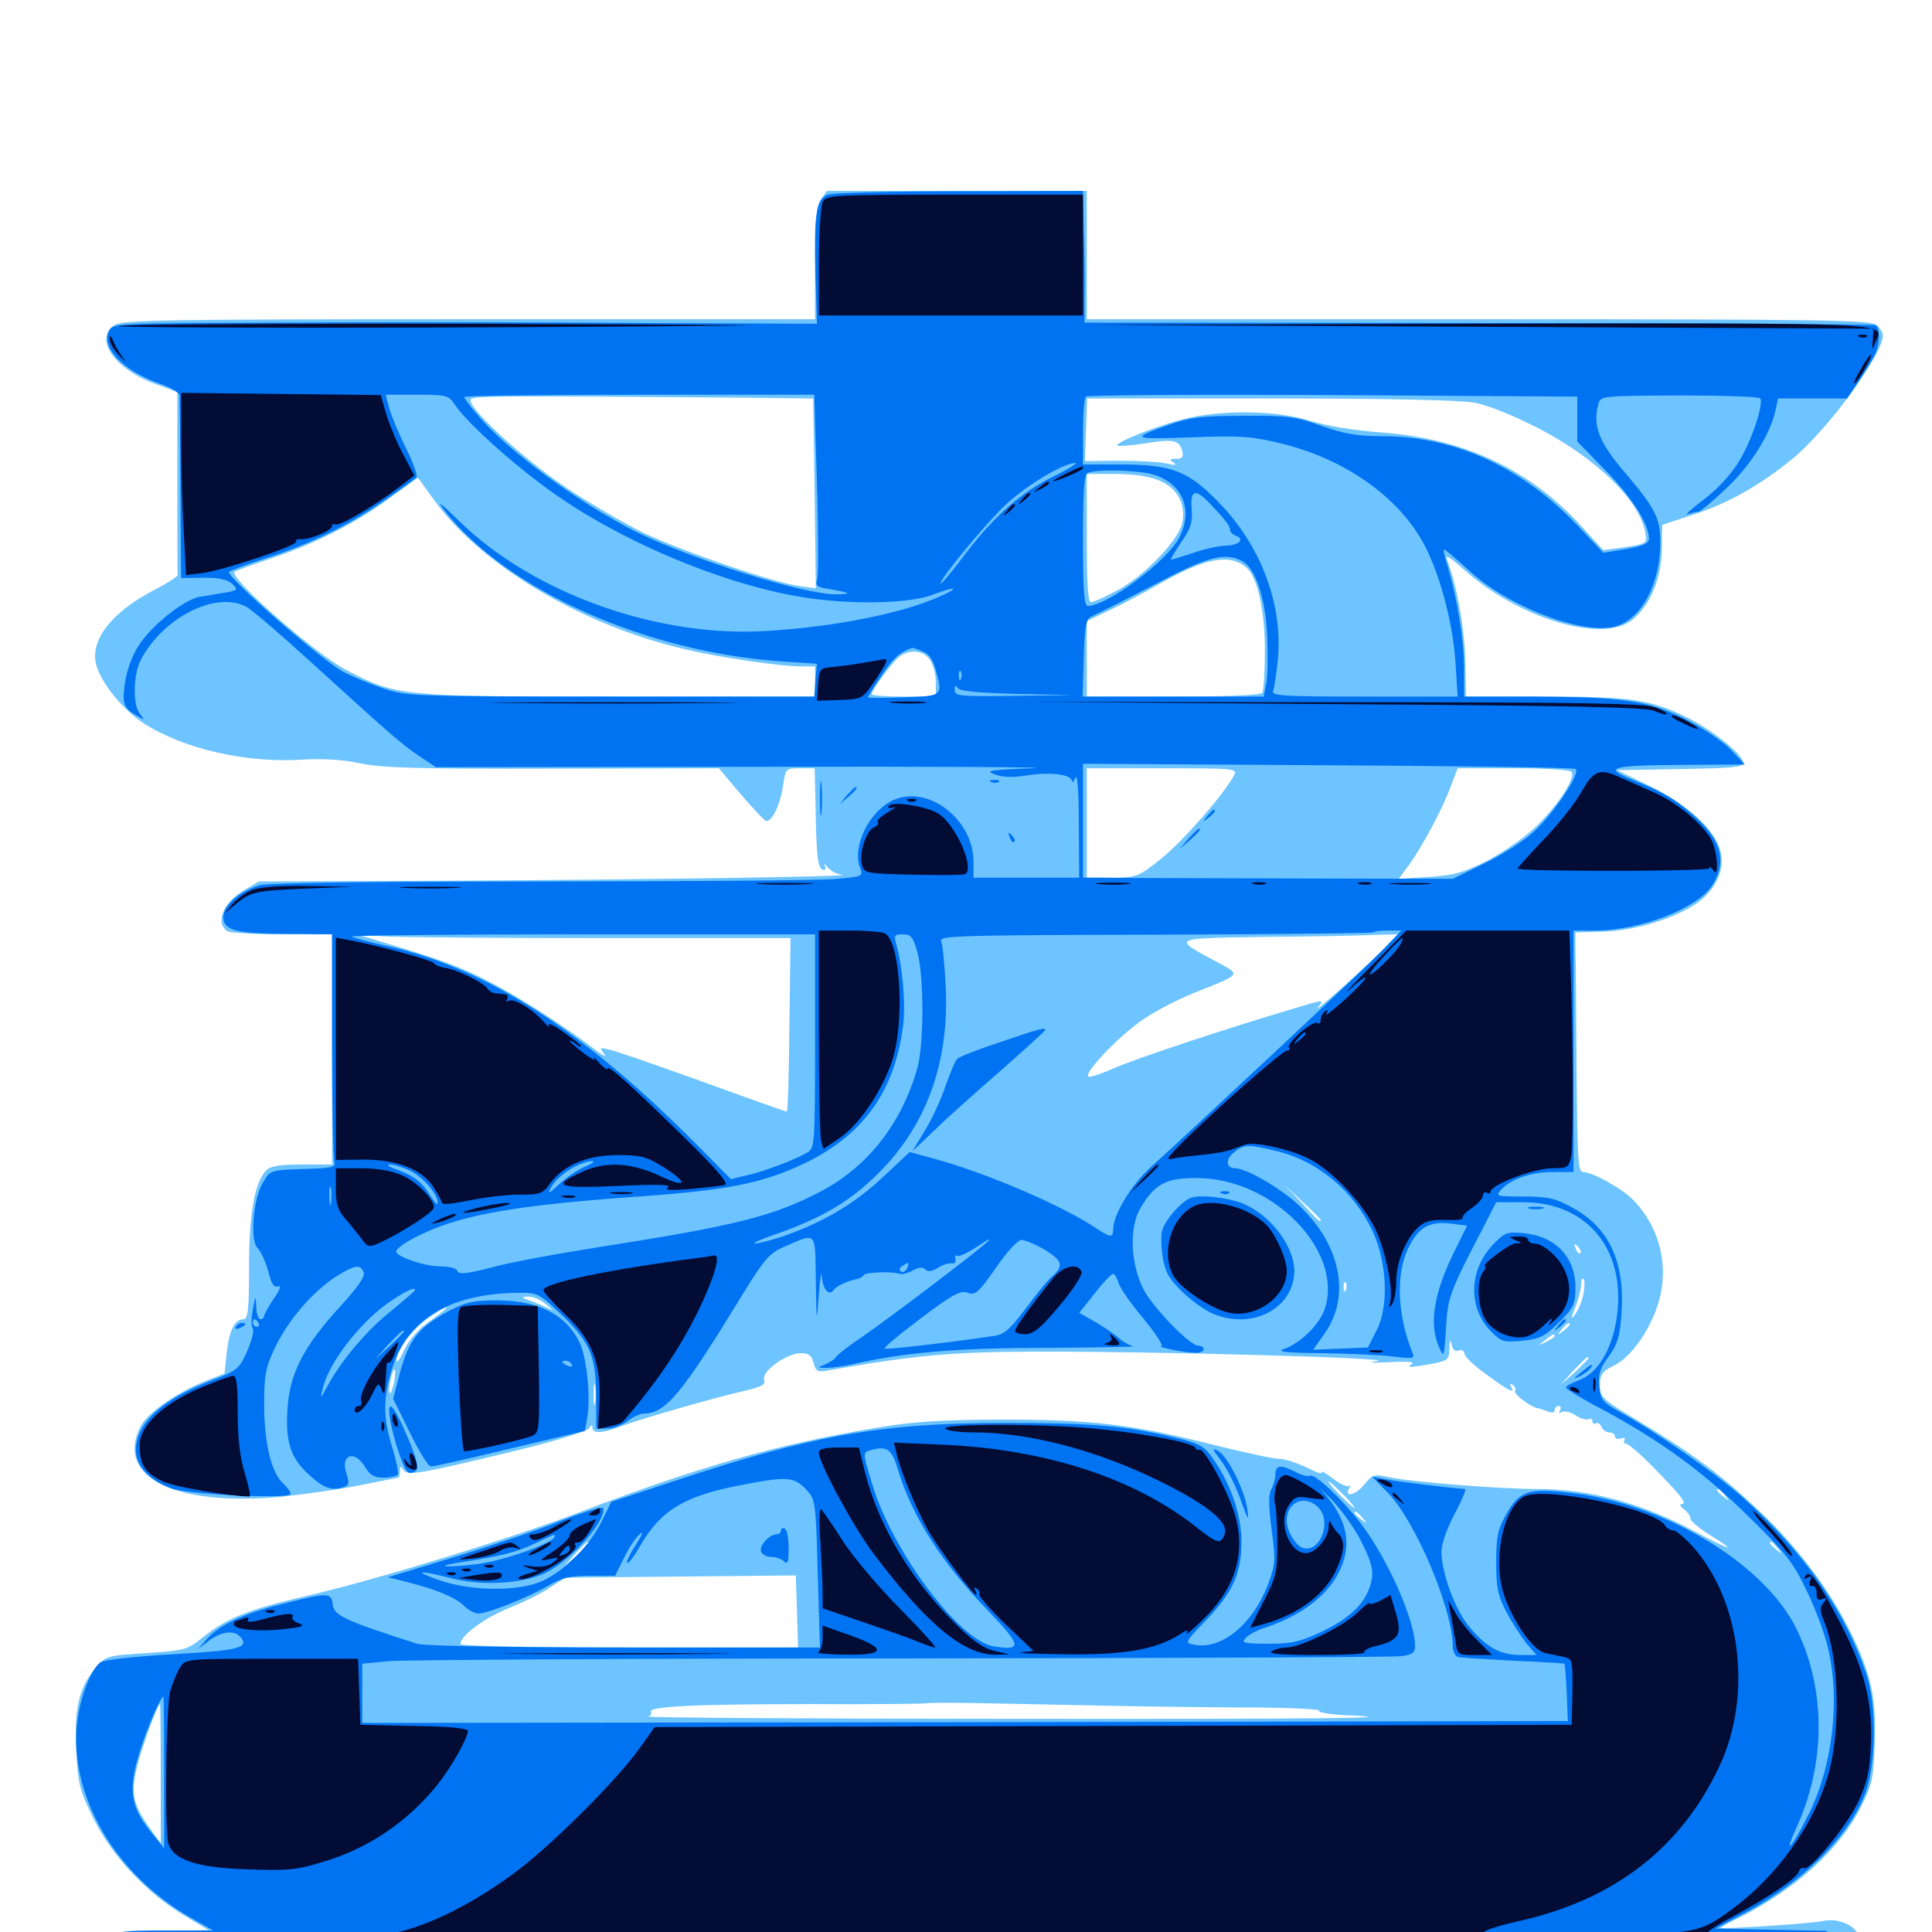 <svg xmlns="http://www.w3.org/2000/svg" viewBox="0 -1000 1000 1000">
	<path fill="#6dc4ff" d="M425 -896.875C422.461 -893.359 421.875 -886.523 421.875 -863.672V-834.766H242.578C83.594 -834.766 62.891 -834.375 58.984 -831.641C48.633 -824.414 59.375 -808.984 80.078 -801.367L91.797 -797.07V-750.586C91.797 -724.805 91.797 -703.32 91.992 -702.539C91.992 -701.562 86.719 -698.242 80.078 -694.727C58.984 -683.984 47.461 -669.922 49.414 -657.617C50.977 -648.242 62.891 -633.008 74.414 -625.586C95.312 -612.305 127.344 -604.883 156.836 -606.836C167.188 -607.422 177.539 -606.836 186.523 -604.883C197.461 -602.539 216.797 -601.953 286.133 -602.148L372.07 -602.344L383.594 -588.672C390.039 -581.25 395.898 -575 396.68 -575C399.805 -575 403.906 -583.789 405.273 -593.164C406.641 -602.344 406.641 -602.344 414.258 -602.344H421.68L422.266 -576.562C422.656 -556.836 423.438 -550.781 425.586 -550C427.344 -549.414 427.734 -550 426.953 -551.758C426.172 -553.32 426.758 -552.93 428.32 -551.172C429.883 -549.219 433.203 -547.461 435.742 -547.266C444.922 -546.289 334.961 -544.727 235.547 -544.141L133.984 -543.75L125.781 -538.867C115.234 -532.617 111.328 -522.07 117.773 -517.969C119.141 -517.188 131.836 -516.406 146.094 -516.406H171.875V-456.836V-397.266H156.445C145.117 -397.266 140.039 -396.484 137.891 -394.336C131.836 -388.086 128.906 -372.07 128.906 -344.141C128.906 -322.461 128.32 -317.188 126.172 -317.188C121.484 -317.188 118.75 -311.719 117.383 -300.195L116.211 -289.062L106.25 -285.156C91.211 -279.102 76.562 -268.75 72.852 -261.914C59.18 -235.352 90.625 -219.922 146.68 -225.391C158.789 -226.758 177.148 -229.297 187.305 -231.445C197.266 -233.398 205.859 -235.156 206.25 -235.156C206.641 -235.156 207.031 -236.719 207.031 -238.672C207.031 -241.406 207.422 -241.406 208.789 -239.258C210.938 -235.938 216.602 -236.914 268.164 -249.414C288.086 -254.297 303.906 -259.18 304.883 -260.742C306.055 -262.695 306.641 -262.695 306.641 -261.133C306.641 -257.812 311.719 -258.008 321.289 -261.719C331.641 -265.625 371.094 -276.953 385.352 -280.078C394.336 -282.227 396.289 -283.203 395.508 -285.938C394.141 -290.234 407.227 -299.609 414.648 -299.609C418.555 -299.609 420.117 -298.438 421.094 -294.531C422.266 -290.234 423.242 -289.648 428.516 -290.625C472.461 -298.438 493.164 -300.391 537.109 -300.391C598.633 -300.586 723.828 -297.07 712.891 -295.508C707.227 -294.727 709.375 -294.531 718.75 -294.922C729.102 -295.508 732.617 -295.117 730.469 -293.75C728.32 -292.383 729.297 -292.188 734.375 -292.969C750 -295.508 750 -295.508 750.195 -302.148C750.391 -306.445 750.781 -307.031 751.367 -304.102C751.953 -301.367 753.125 -300.195 755.078 -300.977C756.641 -301.562 757.812 -300.781 758.008 -299.414C758.008 -297.852 763.086 -292.969 769.531 -288.477C781.055 -279.883 784.57 -278.32 782.031 -282.422C781.25 -283.789 781.445 -283.984 783.008 -283.203C784.18 -282.422 784.766 -281.055 784.18 -280.078C783.203 -278.516 791.992 -271.875 795.898 -271.094C797.07 -270.898 799.414 -270.117 801.367 -269.336C803.32 -268.555 804.688 -268.75 804.688 -270.117C804.688 -271.289 805.664 -272.266 806.836 -272.266C807.812 -272.266 808.203 -271.289 807.422 -269.922C806.641 -268.555 806.836 -268.359 808.398 -269.141C809.57 -269.922 812.891 -269.141 815.625 -267.383C818.164 -265.625 821.289 -264.844 822.266 -265.43C823.438 -266.016 824.219 -265.625 824.219 -264.453C824.219 -263.281 825 -262.695 825.977 -263.281C826.953 -263.867 828.125 -263.086 828.906 -261.523C829.492 -259.961 831.25 -258.594 833.008 -258.594C834.57 -258.594 835.938 -257.617 835.938 -256.445C835.938 -255.273 837.305 -254.883 839.062 -255.469C840.625 -256.055 841.406 -255.859 840.82 -254.688C840.234 -253.516 840.625 -252.734 841.602 -252.734C842.773 -252.734 848.828 -247.656 854.883 -241.406C869.727 -226.367 873.633 -221.484 870.508 -221.484C869.141 -221.289 869.531 -220.312 871.68 -218.75C873.438 -217.383 875 -215.234 875 -213.867C875 -212.695 879.492 -208.984 884.766 -205.664C899.609 -196.484 896.484 -197.07 878.125 -206.836C849.805 -222.07 823.047 -229.297 795.117 -229.297C775.781 -229.297 730.078 -233.008 719.141 -235.352C711.133 -237.109 710.547 -236.914 705.859 -231.25C701.172 -225.781 695.508 -224.805 698.438 -229.883C699.219 -231.25 699.219 -231.641 698.242 -230.859C697.461 -230.078 693.555 -231.836 689.844 -234.766C685.938 -237.695 683.398 -239.062 684.18 -237.891C684.766 -236.719 681.25 -237.891 676.367 -240.43C671.289 -242.773 665.039 -244.922 662.109 -244.922C659.18 -244.922 644.727 -248.047 629.688 -251.758C585.742 -262.891 565.039 -265.234 518.555 -265.234C485.938 -265.039 472.266 -264.258 452.344 -260.742C402.148 -252.344 361.523 -240.82 299.805 -217.188C264.648 -203.711 194.336 -182.227 158.984 -174.023C127.93 -166.797 117.383 -162.5 104.492 -152.148C97.07 -146.094 95.508 -145.703 75.586 -144.336C54.688 -142.969 54.688 -142.969 49.023 -136.133C40.82 -126.172 38.281 -115.234 39.453 -93.359C40.43 -76.367 41.211 -73.242 48.633 -58.203C58.203 -39.062 76.367 -19.727 95.898 -8.203L108.008 -0.977L82.812 -0.391L57.617 0.195L57.031 5.273C56.641 8.789 57.617 10.938 59.961 11.719C61.914 12.5 261.133 13.086 502.93 13.086L942.383 12.891L945.898 8.594C948.828 4.492 949.219 4.492 948.047 8.008C946.875 11.133 947.266 11.523 949.219 9.57C950.977 8.008 952.93 7.812 955.078 8.984C957.617 10.352 959.18 9.961 960.938 8.008C966.797 0.977 955.078 -8.203 943.359 -5.664C937.305 -4.297 890.625 -1.367 890.625 -2.148C890.625 -2.539 895.312 -5.078 900.977 -7.812C929.492 -22.266 952.148 -42.969 962.891 -64.062C968.945 -75.977 969.727 -79.492 970.312 -96.484C971.289 -120.312 968.75 -133.008 958.203 -154.492C947.461 -176.562 930.664 -199.023 910.547 -217.969C891.211 -236.328 877.148 -246.875 849.414 -263.672C829.102 -275.781 828.125 -276.758 828.125 -283.008C828.125 -288.477 829.102 -290.039 835.352 -293.164C844.336 -297.461 854.492 -312.109 858.594 -326.367C863.867 -344.727 859.18 -364.258 845.898 -378.32C840.43 -384.375 824.414 -393.359 819.336 -393.359C816.797 -393.359 816.406 -400.195 816.016 -447.07C815.82 -476.562 815.625 -504.492 815.43 -508.984V-517.383L829.102 -517.773C844.531 -518.164 862.891 -523.242 875.781 -530.859C887.305 -537.695 893.359 -549.414 890.43 -559.766C887.5 -570.898 872.656 -584.18 853.516 -593.359L836.914 -601.367L869.727 -601.953C896.094 -602.344 902.344 -602.93 902.344 -605.078C902.344 -609.18 887.5 -621.289 874.609 -627.93C854.883 -637.891 844.922 -639.453 799.805 -639.453H758.789L758.398 -658.594C758.008 -675.391 753.906 -697.656 748.828 -710.742C747.852 -713.281 751.172 -711.133 757.617 -705.273C786.523 -679.492 830.078 -666.602 845.312 -679.492C854.297 -687.109 859.961 -700.781 860.156 -715.625L860.352 -728.32L877.539 -733.984C894.727 -739.648 911.133 -749.023 927.539 -762.305C945.898 -777.344 974.414 -816.211 974.609 -826.367C974.609 -827.539 973.242 -830.078 971.484 -831.641C968.75 -834.375 947.461 -834.766 765.43 -834.766H562.5V-867.969V-901.172H495.312H427.93ZM386.719 -794.141L420.898 -793.75L421.68 -744.531L422.266 -695.508L413.477 -696.68C399.805 -698.633 352.539 -714.844 332.617 -724.414C322.852 -729.297 305.273 -739.453 293.555 -747.266C269.336 -763.477 239.844 -791.016 243.945 -793.555C246.289 -795.117 266.406 -795.117 386.719 -794.141ZM762.891 -791.602C769.922 -790.43 782.812 -785.156 795.898 -778.516C826.953 -762.5 849.414 -740.234 851.758 -723.438C852.539 -718.945 851.758 -718.359 841.211 -716.797L829.883 -715.234L818.945 -727.148C791.992 -757.031 757.812 -773.047 714.844 -776.172C701.172 -777.148 686.914 -779.492 678.711 -782.031C661.133 -787.695 632.227 -788.086 612.305 -783.008C598.047 -779.297 576.953 -770.898 578.32 -769.336C578.906 -768.945 585.156 -769.336 592.578 -770.508C607.422 -772.852 610.352 -772.266 611.914 -766.602C612.695 -763.477 611.914 -762.5 608.789 -762.5C605.273 -762.5 605.078 -762.109 607.422 -760.547C609.375 -759.18 608.203 -758.984 603.516 -760.156C599.805 -760.938 588.867 -761.523 579.102 -761.523L561.523 -761.328L562.109 -777.539L562.695 -793.75H657.031C716.211 -793.75 755.469 -792.969 762.891 -791.602ZM599.805 -751.367C609.18 -747.656 614.062 -739.062 611.914 -729.297C610.156 -720.508 592.188 -701.758 578.516 -694.531C572.07 -691.016 565.82 -688.281 564.648 -688.281C563.086 -688.281 562.5 -698.438 562.5 -721.484V-754.688H577.148C586.133 -754.688 594.727 -753.516 599.805 -751.367ZM222.852 -743.75C246.875 -708.594 300 -676.562 354.883 -663.867C372.07 -659.766 404.297 -655.078 414.062 -655.078H421.875V-647.266V-639.453H320.312C206.836 -639.453 205.469 -639.648 179.688 -652.93C163.281 -661.328 117.383 -701.758 121.484 -704.102C122.852 -704.883 131.055 -707.812 139.648 -710.742C162.305 -718.164 184.57 -729.492 201.172 -741.797C209.18 -747.656 216.016 -752.539 216.211 -752.734C216.406 -752.734 219.336 -748.633 222.852 -743.75ZM645.117 -706.25C650.977 -701.172 654.883 -683.203 654.688 -662.5C654.688 -651.953 654.102 -642.578 653.32 -641.406C652.539 -640.234 635.938 -639.453 607.227 -639.453H562.5V-658.984V-678.516L574.805 -684.375C581.445 -687.5 593.164 -693.75 600.586 -698.047C623.633 -711.133 636.523 -713.672 645.117 -706.25ZM481.25 -658.594C483.008 -656.25 484.375 -650.977 484.375 -646.875V-639.453H467.773C458.594 -639.453 451.172 -640.039 451.172 -640.625C451.172 -642.969 463.086 -658.984 466.406 -660.742C471.875 -664.062 478.125 -663.086 481.25 -658.594ZM638.672 -598.633C633.594 -588.867 612.109 -564.453 601.172 -555.664C589.258 -546.094 588.477 -545.898 575.781 -545.703H562.5V-574.023V-602.344H601.562C639.648 -602.344 640.625 -602.148 638.672 -598.633ZM813.477 -600.391C815.625 -597.07 805.859 -582.422 794.531 -571.68C788.672 -566.211 777.344 -558.398 769.336 -554.297C757.227 -548.242 752.344 -546.875 739.453 -546.094L724.023 -545.117L728.906 -551.758C735.547 -560.742 746.875 -581.641 750.977 -593.164L754.492 -602.344H783.398C801.172 -602.344 812.695 -601.562 813.477 -600.391ZM309.375 -514.453H409.18L408.594 -469.531C408.398 -444.922 407.812 -424.609 407.227 -424.609C406.836 -424.609 387.305 -431.445 363.867 -440.039C340.43 -448.438 318.75 -456.055 315.625 -456.641C310.352 -458.008 310.156 -457.812 312.695 -454.492C314.258 -452.539 311.914 -453.711 307.617 -457.031C292.773 -468.359 269.336 -483.594 253.32 -491.797C239.062 -499.414 226.953 -503.711 194.336 -513.477L184.57 -516.406L197.07 -515.43C203.906 -514.844 254.492 -514.453 309.375 -514.453ZM716.602 -509.375C708.008 -500.195 677.539 -473.242 682.227 -478.711C685.742 -482.812 685.547 -482.812 669.531 -477.93C633.789 -467.383 586.328 -451.562 575.586 -446.68C569.531 -443.945 563.867 -442.188 563.281 -442.773C561.328 -444.727 576.562 -461.133 588.867 -470.312C595.117 -475.195 608.398 -482.227 618.164 -486.133C642.773 -495.898 642.383 -495.312 630.469 -501.758C606.445 -514.648 605.859 -514.258 652.539 -515.039C675.586 -515.234 700.977 -515.625 708.789 -516.016L723.438 -516.406ZM683.594 -368.555C683.594 -366.992 681.836 -368.555 673.828 -377.344L665.039 -386.523L674.414 -377.734C679.492 -373.047 683.594 -368.945 683.594 -368.555ZM817.969 -351.367C817.383 -350.781 816.211 -351.758 815.625 -353.711C814.453 -356.445 814.648 -356.641 816.602 -354.883C817.969 -353.516 818.555 -351.953 817.969 -351.367ZM819.531 -330.273C818.945 -326.758 816.992 -322.07 815.43 -319.922C812.891 -316.602 812.891 -317.188 815.43 -323.438C816.992 -327.539 818.359 -332.617 818.359 -334.961C818.359 -337.305 818.945 -338.867 819.531 -338.086C820.312 -337.5 820.312 -333.984 819.531 -330.273ZM696.68 -332.422C696.094 -330.859 695.508 -331.445 695.508 -333.594C695.312 -335.742 695.898 -336.914 696.484 -336.133C697.07 -335.547 697.266 -333.789 696.68 -332.422ZM825.586 -330.469C826.172 -331.836 825.977 -333.594 825.391 -334.18C824.805 -334.961 824.219 -333.789 824.414 -331.641C824.414 -329.492 825 -328.906 825.586 -330.469ZM283.203 -324.414C285.938 -322.07 287.109 -320.898 285.742 -321.875C284.375 -322.656 279.883 -324.609 275.977 -326.172C269.727 -328.32 269.336 -328.711 273.438 -328.906C276.172 -328.906 280.469 -326.953 283.203 -324.414ZM229.492 -321.484C228.32 -320.703 224.219 -317.383 220.117 -314.453C215.82 -311.328 210.938 -305.273 208.984 -300.781C207.031 -296.484 205.273 -294.141 205.273 -295.703C205.078 -300.781 212.5 -310.938 220.898 -317.188C228.32 -322.461 233.984 -325.391 229.492 -321.484ZM812.5 -314.453C812.5 -314.062 810.938 -312.5 809.18 -311.133C806.055 -308.594 805.859 -308.789 808.398 -311.914C810.938 -315.039 812.5 -316.016 812.5 -314.453ZM804.688 -308.398C804.688 -308.008 802.734 -306.641 800.391 -305.469C796.094 -303.32 796.094 -303.516 799.609 -306.25C803.711 -309.57 804.688 -309.961 804.688 -308.398ZM822.266 -297.07C822.266 -296.68 818.945 -293.359 815.039 -289.648L807.617 -283.008L814.258 -290.43C820.703 -297.07 822.266 -298.633 822.266 -297.07ZM203.906 -284.18C203.125 -280.859 202.148 -278.32 201.758 -278.906C201.172 -279.297 201.367 -282.617 202.148 -285.938C203.906 -293.945 205.469 -292.383 203.906 -284.18ZM308.008 -273.828C307.617 -271.289 307.227 -273.242 307.227 -278.125C307.227 -283.008 307.617 -284.961 308.008 -282.617C308.398 -280.078 308.398 -276.172 308.008 -273.828ZM841.797 -261.328C841.797 -261.914 840.039 -263.281 837.891 -264.453C835.742 -265.625 833.984 -266.016 833.984 -265.625C833.984 -265.039 835.742 -263.672 837.891 -262.5C840.039 -261.328 841.797 -260.938 841.797 -261.328ZM695.312 -226.367C699.023 -222.656 701.562 -219.531 700.977 -219.531C700.391 -219.531 697.07 -222.656 693.359 -226.367C689.648 -230.078 687.109 -233.203 687.695 -233.203C688.281 -233.203 691.602 -230.078 695.312 -226.367ZM892.773 -225.977C895.312 -222.852 895.117 -222.656 892.188 -225.195C888.867 -227.734 887.891 -229.297 889.453 -229.297C889.844 -229.297 891.406 -227.734 892.773 -225.977ZM705.273 -214.258C707.812 -211.133 707.617 -210.938 704.688 -213.477C702.734 -214.844 701.172 -216.406 701.172 -216.797C701.172 -218.359 702.734 -217.383 705.273 -214.258ZM304.688 -201.367C304.688 -200.977 301.758 -198.242 298.438 -194.922L291.992 -189.258L297.656 -195.703C303.125 -201.562 304.688 -202.93 304.688 -201.367ZM920.117 -198.633C922.656 -195.508 922.461 -195.312 919.531 -197.852C916.211 -200.391 915.234 -201.953 916.797 -201.953C917.188 -201.953 918.75 -200.391 920.117 -198.633ZM412.5 -166.016L413.086 -147.266H325.781C273.633 -147.266 238.281 -148.047 238.281 -149.023C238.281 -153.32 250.586 -162.5 263.281 -167.578C270.898 -170.703 280.664 -175.391 284.766 -178.32L292.578 -183.398L352.148 -183.984L411.914 -184.57ZM580.078 -116.992C600 -116.602 631.445 -116.211 650 -116.211C668.555 -116.016 683.398 -115.43 682.812 -114.453C682.422 -113.672 687.891 -112.695 694.922 -112.305C733.398 -110.742 691.406 -110.156 521.289 -110.352C417.773 -110.352 334.18 -110.938 335.547 -111.523C336.719 -111.914 337.5 -113.086 336.914 -113.867C335.156 -116.797 360.156 -117.969 419.727 -117.969C452.344 -117.773 479.297 -118.164 479.492 -118.359C479.883 -118.75 494.531 -118.75 512.109 -118.359C529.688 -117.969 560.156 -117.383 580.078 -116.992ZM83.203 -82.031V-45.898L76.758 -54.883C68.555 -66.602 67.578 -72.266 71.289 -86.914C74.023 -97.266 81.641 -117.969 82.812 -117.969C83.008 -117.969 83.203 -101.758 83.203 -82.031ZM303.32 -110.742C305.664 -111.133 303.32 -111.523 297.852 -111.523C292.578 -111.523 290.43 -111.133 293.555 -110.742C296.484 -110.352 300.781 -110.352 303.32 -110.742Z"/>
	<path fill="#0073f3" d="M428.32 -899.219C422.461 -896.875 421.289 -889.062 422.07 -858.008L422.852 -832.422L331.055 -832.812C280.469 -833.203 198.633 -833.203 149.023 -833.008C61.914 -832.812 58.594 -832.617 56.641 -829.102C51.953 -820.312 63.281 -808.398 82.227 -801.562C88.086 -799.609 92.773 -796.875 92.969 -795.312C92.969 -793.945 93.359 -772.07 93.359 -746.875L93.75 -700.781L105.469 -700.977C113.672 -700.977 117.969 -700 120.312 -697.656C123.438 -694.727 123.047 -694.336 116.016 -693.164C111.914 -692.578 106.055 -691.406 102.93 -691.016C95.117 -689.453 78.32 -676.172 71.875 -666.016C68.359 -660.547 65.625 -653.125 64.648 -646.484C63.086 -635.156 63.867 -633.398 72.266 -628.711C74.805 -627.148 74.805 -627.344 72.461 -630.469C68.555 -635.156 68.945 -650.781 72.852 -658.398C84.375 -680.469 111.914 -694.336 127.539 -685.938C129.883 -684.766 144.531 -672.266 159.961 -658.203C203.516 -618.555 207.422 -615.234 216.797 -608.789L225.586 -602.93L392.578 -603.125C484.375 -603.32 548.242 -602.93 534.18 -602.344C512.305 -601.562 509.57 -600.977 514.844 -599.219C518.75 -597.656 524.219 -597.461 531.445 -598.633C543.164 -600.586 554.688 -599.219 554.883 -595.703C554.883 -594.531 555.664 -595.312 556.641 -597.461C557.617 -599.805 558.398 -590.82 558.398 -573.633L558.594 -545.703H531.25H503.906V-554.102C503.711 -576.172 480.078 -594.141 462.109 -585.742C449.805 -579.883 441.016 -561.914 445.117 -550.977C446.875 -546.289 446.875 -546.289 431.055 -544.922C422.266 -544.336 353.516 -543.75 278.32 -543.75C190.43 -543.75 139.062 -542.969 134.375 -541.797C123.633 -538.672 114.844 -530.664 115.625 -524.414C116.406 -518.164 123.047 -516.602 151.953 -516.602L171.875 -516.406V-458.984C171.875 -427.344 172.461 -400.195 173.047 -398.438C174.023 -395.898 171.484 -395.312 157.031 -394.922C139.844 -394.336 139.844 -394.336 136.133 -387.891C130.859 -379.102 129.297 -358.008 133.398 -353.906C135.156 -352.148 137.5 -346.875 138.867 -341.992C140.43 -335.547 141.797 -333.398 143.945 -334.18C145.703 -334.766 144.922 -332.422 141.797 -327.93C139.062 -323.828 136.719 -319.727 136.719 -318.945C136.719 -317.969 135.938 -317.188 134.766 -317.188C133.789 -317.188 132.617 -320.117 132.617 -323.633C132.422 -329.688 132.227 -329.688 130.859 -322.07C130.078 -317.773 129.883 -313.477 130.859 -312.305C131.641 -311.328 130.273 -306.055 127.93 -300.586C123.633 -291.211 122.852 -290.625 109.18 -285.352C83.789 -275.586 70.312 -263.281 70.312 -249.414C70.312 -241.211 77.734 -233.398 89.062 -229.492C98.438 -226.367 150.391 -224.023 150.391 -226.758C150.391 -227.93 148.633 -230.273 146.484 -232.227C140.43 -237.695 136.719 -253.32 136.719 -273.047C136.719 -288.477 137.5 -292.383 142.383 -302.539C149.023 -316.602 161.914 -331.445 173.633 -339.062C183.594 -345.312 186.523 -345.898 188.281 -341.406C189.062 -339.258 184.961 -333.398 175.781 -323.438C157.031 -302.93 150 -289.062 148.828 -271.094C147.656 -253.516 150.391 -245.117 160.352 -236.328C167.773 -229.492 172.266 -228.125 178.32 -230.469C180.664 -231.25 180.859 -232.617 179.297 -237.305C175.977 -247.07 183.594 -249.805 188.867 -240.82C191.406 -236.523 193.75 -235.156 198.633 -235.156C201.953 -235.156 205.273 -235.938 205.859 -236.719C206.445 -237.695 205.078 -243.945 203.125 -250.586C198.047 -266.406 198.242 -276.953 203.32 -292.773C211.719 -317.969 233.984 -330.859 269.922 -330.859C278.32 -330.859 279.688 -330.078 291.406 -318.75C305.859 -304.492 308.594 -297.852 308.594 -275.391V-260.547H314.258C317.188 -260.547 322.07 -262.305 324.805 -264.453C327.539 -266.602 331.25 -268.359 333.398 -268.359C344.727 -268.555 352.93 -278.516 384.766 -330.664C395.312 -347.852 398.438 -351.367 405.078 -354.297C423.047 -362.109 421.875 -363.477 422.266 -337.305C422.656 -314.453 422.656 -314.453 423.828 -329.883C424.414 -338.477 425.195 -342.773 425.391 -339.258C425.781 -332.812 429.102 -328.906 431.445 -332.227C432.617 -334.18 438.477 -336.914 443.164 -337.891C444.727 -338.086 446.484 -339.062 447.07 -340.039C448.242 -341.602 462.109 -341.992 465.82 -340.625C466.992 -340.234 469.922 -341.016 472.461 -342.383C475.586 -344.141 477.539 -344.336 478.906 -342.969C480.273 -341.602 482.422 -341.797 485.352 -343.75C487.891 -345.312 491.016 -346.289 492.383 -346.094C493.945 -345.703 494.922 -346.68 494.531 -348.438C494.141 -350 494.531 -350.781 495.117 -350C495.898 -349.219 500.586 -351.367 505.664 -354.688C510.547 -358.008 513.281 -359.375 511.719 -357.812C506.836 -352.93 458.594 -316.406 445.898 -307.812C439.258 -303.32 433.203 -298.633 432.617 -297.461C431.836 -296.289 429.297 -294.727 426.953 -293.75C423.047 -292.188 423.047 -291.992 427.734 -291.992C430.469 -291.992 436.328 -292.773 440.82 -293.75C467.773 -300 494.922 -302.344 541.797 -302.344C568.555 -302.539 588.867 -302.93 586.719 -303.125C584.766 -303.516 581.25 -305.469 579.102 -307.422C576.953 -309.375 571.484 -313.086 566.797 -315.82L558.594 -320.508L566.602 -330.469C570.898 -336.133 575.195 -340.625 576.172 -340.625C576.953 -340.625 578.125 -338.672 578.906 -336.133C579.492 -333.594 585.352 -325.195 591.797 -317.578C598.242 -309.766 602.344 -303.32 601.172 -303.32C597.852 -302.93 613.086 -299.805 618.75 -299.805C621.094 -299.609 623.047 -300.586 623.047 -301.562C623.047 -302.734 621.68 -303.516 620.117 -303.516C615.82 -303.516 596.68 -323.242 591.797 -332.812C585.156 -345.898 584.375 -364.648 590.234 -374.609C597.656 -387.305 603.711 -390.43 619.922 -390.234C658.984 -390.039 695.508 -352.344 685.742 -322.656C683.203 -314.648 673.242 -304.883 665.039 -301.953C660.352 -300.391 664.258 -299.805 684.57 -299.609C698.633 -299.414 715.039 -298.633 721.289 -297.852C731.055 -296.68 732.422 -296.875 731.25 -299.414C723.242 -318.75 722.266 -341.016 729.102 -354.297C734.18 -364.844 740.234 -368.164 751.367 -366.602L759.375 -365.625L752.93 -352.539C742.188 -330.859 739.453 -314.844 744.922 -302.539C747.266 -297.07 747.461 -297.461 748.438 -312.5C749.414 -328.906 750 -330.664 769.141 -367.383L774.414 -377.734H788.281C822.461 -377.734 842.578 -351.953 836.523 -316.016C833.789 -300.391 826.562 -289.062 817.188 -285.547C813.477 -284.18 810.547 -282.617 810.547 -281.836C810.547 -281.055 819.141 -275.781 829.688 -270.312C860.156 -253.906 882.227 -237.695 905.469 -214.648C924.414 -196.094 928.32 -191.016 935.156 -176.562C939.648 -167.383 944.531 -154.297 946.094 -147.266C952.734 -119.727 948.438 -84.961 935.742 -60.156C927.344 -43.359 922.852 -38.672 929.688 -53.711C945.312 -87.5 945.117 -126.367 929.492 -157.617C912.5 -191.211 861.133 -221.875 812.695 -227.344C790.82 -229.883 786.328 -228.32 779.297 -215.625C775.195 -208.203 774.414 -204.297 774.414 -191.211C774.414 -178.125 775.391 -174.023 779.688 -165.625C782.617 -160.156 787.305 -152.93 790.039 -149.414L795.312 -143.359H787.109C776.758 -143.359 769.727 -147.07 760.938 -157.422C753.32 -166.211 746.094 -185.742 746.094 -197.07C746.094 -200.781 749.023 -209.18 752.93 -216.406C756.641 -223.438 759.18 -229.297 758.203 -229.297C753.32 -229.492 722.461 -233.203 716.992 -234.375L710.156 -235.742L718.555 -227.148C732.812 -212.305 751.953 -166.992 751.953 -147.852C751.953 -145.312 753.125 -142.969 754.492 -142.383C755.664 -141.992 768.555 -141.211 783.008 -140.43C797.461 -139.844 809.57 -139.062 809.766 -138.867C809.961 -138.672 810.547 -131.836 810.938 -123.828L811.523 -109.18L499.609 -108.594L187.5 -108.203V-123.633V-138.867L201.758 -140.234C209.375 -140.82 328.711 -141.602 466.797 -141.602C604.883 -141.797 721.094 -142.188 725.195 -142.773C731.055 -143.555 732.422 -144.531 732.422 -148.047C732.422 -161.328 718.164 -193.359 704.297 -211.523C694.141 -224.609 680.273 -237.695 677.93 -236.133C676.953 -235.547 673.633 -236.523 670.703 -238.086C663.086 -241.992 660.156 -241.797 660.156 -236.914C660.156 -234.766 659.18 -231.25 658.008 -229.102C656.445 -226.172 656.641 -220.312 658.203 -208.203C660.352 -192.383 660.156 -190.43 656.445 -180.273C648.633 -159.375 632.422 -146.094 618.359 -148.633C613.086 -149.609 613.086 -149.805 624.023 -161.133C638.086 -175.781 642.578 -185.547 642.578 -201.953C642.578 -215.82 637.109 -231.641 627.93 -244.922C623.633 -251.172 620.898 -252.734 610.742 -255.273C583.789 -261.914 566.992 -263.477 520.508 -263.477C456.445 -263.477 420.898 -257.227 350.195 -233.789L316.406 -222.656L311.523 -212.695C305.469 -200.391 293.359 -187.891 281.445 -182.031C269.531 -176.172 244.727 -176.172 227.539 -182.031C213.477 -186.914 216.406 -187.5 233.203 -183.203C249.219 -178.906 271.484 -180.273 282.812 -186.133C296.289 -192.969 314.258 -213.477 312.109 -219.531C311.719 -220.312 301.953 -217.383 290.039 -212.695C278.32 -208.008 253.32 -199.609 234.766 -193.945L200.781 -183.594L210.352 -181.25C226.367 -177.148 235.938 -173.047 240.039 -168.945C242.383 -166.602 245.703 -164.844 247.656 -164.844C252.539 -164.844 274.023 -173.438 284.18 -179.492C291.016 -183.398 295.312 -184.375 305.469 -184.375H318.359L323.047 -193.75C325.586 -199.023 329.297 -204.492 331.25 -206.055C333.203 -207.617 332.227 -205.273 329.102 -200.391C326.172 -195.898 324.023 -191.602 324.609 -191.016C325.195 -190.43 328.516 -194.727 331.641 -200.391C342.188 -218.359 354.492 -225.781 383.203 -231.25C407.227 -235.938 410.938 -235.742 417.188 -229.102C422.07 -224.023 422.266 -223.242 423.242 -185.547L424.414 -147.266H323.047C263.086 -147.266 219.336 -148.047 215.82 -149.219C178.516 -161.133 172.852 -163.867 172.266 -169.336C171.484 -175.781 170.312 -175.977 145.898 -169.727C125.977 -164.844 113.086 -158.789 106.445 -150.977L102.539 -146.484L108.203 -150.781C114.453 -155.664 121.484 -156.445 124.609 -152.539C129.102 -147.07 123.438 -145.703 89.258 -143.75C69.336 -142.578 53.32 -140.82 51.758 -139.453C46.289 -134.961 40.625 -118.945 39.648 -105.469C36.914 -68.945 60.156 -29.883 97.656 -8.008L110.352 -0.781H85.547C63.672 -0.781 60.547 -0.391 58.789 2.734C53.711 12.5 32.031 11.914 447.656 11.914C660.742 11.914 859.57 11.523 889.648 10.938L944.336 9.961L944.922 4.688L945.508 -0.586L916.797 -1.172L887.891 -1.758L904.102 -10.352C933.594 -26.367 956.25 -48.828 965.234 -71.094C971.094 -85.547 971.484 -117.578 966.016 -133.594C954.688 -166.602 933.594 -196.875 901.758 -225.195C887.695 -237.695 856.055 -259.57 838.086 -269.336C829.492 -274.219 828.516 -275.391 827.734 -282.422C827.148 -288.672 828.125 -291.797 832.617 -297.852C837.109 -304.102 838.477 -308.008 839.258 -319.922C841.211 -346.484 833.008 -364.453 814.062 -374.805C805.273 -379.688 801.562 -380.664 788.672 -380.664C774.805 -380.664 774.023 -380.859 776.758 -383.984C781.836 -389.648 792.188 -393.359 803.516 -393.359H814.453V-455.859V-518.359H825.781C848.828 -518.359 878.32 -529.688 886.133 -541.602C893.75 -553.125 891.406 -564.258 878.516 -576.172C868.555 -585.352 861.328 -589.844 846.68 -595.703C828.906 -602.734 832.422 -603.906 872.07 -604.102L903.125 -604.297L895.508 -612.305C891.211 -616.602 880.664 -623.633 872.07 -627.93C852.734 -637.5 839.648 -639.258 792.578 -639.453H757.812V-653.906C757.812 -668.75 754.297 -690.039 749.414 -706.445C747.852 -711.523 746.875 -715.625 747.461 -715.625C748.047 -715.625 753.711 -710.742 760.156 -704.883C779.688 -686.719 816.602 -672.07 834.57 -675.391C848.828 -678.125 859.375 -696.875 859.375 -719.531C859.375 -731.641 856.836 -736.914 840.82 -755.664C827.539 -771.289 824.219 -779.688 827.344 -791.016C828.516 -795.117 829.297 -795.117 869.336 -795.312C891.797 -795.312 910.547 -794.727 911.133 -793.75C912.891 -790.82 906.836 -772.266 900.195 -761.328C895.898 -754.297 889.258 -747.07 881.836 -741.406C875.391 -736.523 871.68 -733.203 873.633 -733.789C875.586 -734.57 878.125 -735.156 879.102 -735.156C880.078 -735.156 886.328 -740.43 893.164 -746.875C905.859 -758.594 916.406 -775.391 918.945 -787.5L920.312 -793.75H938.086H956.055L962.305 -803.125C965.625 -808.203 969.336 -814.258 970.508 -816.602C973.047 -821.68 973.242 -830.273 970.898 -831.641C969.922 -832.227 877.344 -832.812 765.234 -832.812L561.328 -833.008V-846.094C561.523 -853.32 561.328 -868.555 560.938 -880.273L560.547 -901.172L496.68 -900.977C461.328 -900.977 430.664 -900.195 428.32 -899.219ZM234.961 -791.211C241.016 -781.836 263.477 -761.523 283.789 -746.68C319.531 -720.703 371.68 -698.438 413.477 -691.211C438.281 -686.914 470.117 -687.305 482.812 -692.188C495.703 -697.07 497.266 -695.898 484.961 -690.625C465.43 -682.227 431.836 -675.586 397.266 -673.438C340.82 -669.727 276.172 -692.773 237.891 -730.078C227.734 -740.039 225.586 -741.602 230.078 -735.742C262.305 -694.531 334.57 -662.305 405.273 -657.617L422.852 -656.445L422.07 -648.047L421.484 -639.453H316.211C214.844 -639.453 210.352 -639.648 198.828 -643.555C192.188 -645.703 182.812 -649.609 177.93 -652.148C167.188 -657.617 116.406 -701.953 118.555 -704.102C119.531 -704.688 127.539 -707.812 136.719 -710.742C160.938 -718.555 179.688 -727.734 197.852 -740.234C206.641 -746.289 214.648 -751.953 215.43 -752.734C216.406 -753.516 214.062 -760.156 210.352 -767.578C206.641 -775 202.734 -784.375 201.562 -788.477L199.609 -795.703H215.82C230.469 -795.703 232.227 -795.312 234.961 -791.211ZM422.852 -750C423.633 -725 423.633 -702.539 423.047 -700.391C421.875 -696.875 422.656 -696.094 429.102 -695.117C440.234 -693.164 441.211 -692.578 433.203 -692.383C416.797 -691.992 358.398 -710.352 329.102 -724.805C299.609 -739.648 262.305 -766.992 247.266 -785.156C243.359 -789.648 240.234 -793.945 240.234 -794.531C240.234 -795.117 281.055 -795.703 330.859 -795.703H421.484ZM816.406 -783.203V-771.484L831.055 -756.445C844.727 -742.578 853.32 -728.906 853.516 -721.289C853.516 -718.75 850.586 -717.383 841.602 -715.82L829.883 -713.867L816.797 -727.734C788.086 -758.008 753.125 -774.219 715.43 -774.219C702.93 -774.219 695.898 -775.391 684.18 -779.492C670.508 -784.375 666.406 -784.961 643.555 -784.766C622.461 -784.766 616.016 -783.984 605.469 -780.273C584.766 -773.047 585.547 -772.461 616.211 -773.633C641.797 -774.609 647.656 -774.219 662.891 -770.508C694.336 -762.891 721.094 -744.922 735.156 -721.68C744.141 -706.836 751.758 -679.883 753.32 -657.617L754.492 -639.453H706.055C663.867 -639.453 658.008 -639.844 658.984 -642.383C659.57 -643.945 660.547 -650.977 661.328 -657.617C664.258 -685.742 653.516 -715.625 632.617 -738.086C615.82 -755.859 607.617 -759.375 581.641 -759.57H560.547V-776.367C560.547 -785.547 561.133 -793.75 562.109 -794.727C562.891 -795.508 620.312 -795.898 689.844 -795.508L816.406 -794.727ZM714.844 -762.5C714.844 -763.672 713.477 -764.453 711.914 -764.453C710.352 -764.453 708.984 -764.062 708.984 -763.672C708.984 -763.281 710.352 -762.5 711.914 -761.719C713.477 -761.133 714.844 -761.523 714.844 -762.5ZM545.898 -753.711C528.711 -745.312 514.844 -733.203 499.805 -713.477C493.359 -704.883 487.695 -698.047 487.109 -698.047C484.57 -698.047 510.938 -730.078 521.289 -739.453C532.617 -749.609 550.586 -760.352 556.641 -760.352C558.203 -760.547 553.516 -757.422 545.898 -753.711ZM596.484 -754.492C611.914 -750.195 617.969 -736.133 610.352 -721.68C604.102 -709.57 573.242 -686.523 563.086 -686.328C561.133 -686.328 560.547 -694.336 560.547 -720.312C560.547 -745.703 561.133 -754.688 563.086 -755.273C567.578 -757.227 588.867 -756.641 596.484 -754.492ZM626.367 -739.258C634.18 -731.055 636.719 -727.734 636.719 -725.586C636.719 -724.609 638.086 -723.242 639.844 -722.656C644.531 -720.898 641.016 -717.578 634.18 -717.578C630.664 -717.383 623.047 -715.82 617.188 -713.672C611.328 -711.719 606.25 -710.156 606.055 -710.352C605.859 -710.742 608.398 -714.844 611.523 -719.531C616.406 -726.562 617.383 -729.883 616.797 -736.719C616.016 -746.68 618.75 -747.266 626.367 -739.258ZM642.969 -709.57C649.805 -705.859 654.883 -691.016 655.859 -671.484C656.25 -661.523 656.25 -650.391 655.469 -646.484L654.102 -639.453H607.227H560.352L560.938 -659.18C561.328 -674.414 562.109 -679.492 564.453 -680.664C566.016 -681.445 570.898 -683.789 575.195 -685.938C579.492 -688.086 592.383 -694.727 604.102 -700.781C625.586 -711.914 634.57 -714.062 642.969 -709.57ZM477.344 -662.891C480.664 -661.719 482.812 -658.789 484.18 -653.711C488.086 -639.648 488.281 -639.844 467.773 -639.062C457.617 -638.672 449.219 -638.672 449.219 -639.062C449.219 -639.453 452.344 -644.531 456.445 -650.586C462.305 -659.375 465.82 -662.5 472.07 -664.648C472.266 -664.844 474.609 -664.062 477.344 -662.891ZM497.461 -648.828C496.875 -647.266 496.289 -647.852 496.289 -650C496.094 -652.148 496.68 -653.32 497.266 -652.539C497.852 -651.953 498.047 -650.195 497.461 -648.828ZM526.367 -640.82L555.664 -640.234L525 -639.844C496.68 -639.453 494.141 -639.648 494.141 -642.969C494.141 -645.312 494.727 -645.508 495.703 -643.945C496.68 -642.188 506.055 -641.406 526.367 -640.82ZM815.625 -601.953C817.969 -599.414 804.102 -578.906 793.945 -569.531C788.672 -564.648 776.953 -557.227 767.969 -552.93L751.953 -545.117L664.453 -545.312C616.406 -545.508 573.438 -545.508 568.945 -545.703H560.547V-575.195V-604.688L687.305 -603.906C757.031 -603.516 814.844 -602.734 815.625 -601.953ZM715.82 -508.398C706.836 -499.219 620.898 -418.75 596.094 -396.289C585.742 -387.109 576.172 -371.289 576.172 -363.672C576.172 -359.18 574.609 -359.375 567.383 -364.258C550.195 -375.781 511.133 -392.773 483.008 -400.391L470.898 -403.711L456.445 -390.234C441.797 -376.562 425.781 -367.188 404.883 -359.961C398.828 -358.008 392.578 -356.25 390.82 -356.445C389.062 -356.445 393.945 -358.594 401.367 -361.133C425.391 -369.531 439.648 -377.93 454.297 -392.383C479.688 -417.383 491.602 -450.586 489.453 -490.234C488.867 -501.172 487.891 -511.328 487.109 -513.086C486.133 -515.625 498.438 -516.016 597.852 -516.211C659.375 -516.406 710.156 -516.992 710.742 -517.383C711.133 -517.969 714.648 -518.359 718.555 -518.359H725.391ZM421.875 -461.133C421.875 -407.812 421.68 -405.859 417.969 -403.516C412.109 -400 395.508 -393.555 386.328 -391.602L378.32 -389.648L359.961 -408.203C300.781 -467.578 251.172 -499.219 199.609 -510.547C190.625 -512.5 182.812 -514.648 182.031 -515.234C181.445 -515.82 235.156 -516.406 301.367 -516.406H421.875ZM474.805 -507.227C478.32 -494.922 478.32 -459.766 474.805 -447.07C466.602 -418.359 449.219 -396.094 424.609 -383.203C400 -370.312 380.078 -365.43 308.789 -354.297C287.891 -350.977 263.281 -346.484 254.297 -343.945C241.602 -340.625 237.5 -340.234 236.719 -342.188C236.328 -343.555 232.617 -344.531 227.539 -344.531C219.727 -344.531 205.078 -349.609 205.078 -352.148C205.078 -355.078 219.922 -362.891 233.008 -366.992C252.539 -373.242 280.078 -377.148 330.273 -380.664C376.953 -383.984 394.727 -387.5 416.797 -398.047C447.461 -412.891 463.672 -436.133 467.578 -470.508C468.75 -481.445 466.992 -501.172 463.672 -512.109C462.695 -515.82 463.086 -516.406 467.383 -516.406C471.484 -516.406 472.656 -515.039 474.805 -507.227ZM660.352 -404.297C682.031 -399.219 700.781 -383.594 710.547 -362.5C717.969 -346.484 718.945 -323.633 712.5 -311.328L708.008 -302.539L693.75 -301.953L679.688 -301.367L685.742 -309.961C699.219 -329.102 693.945 -355.664 672.656 -375.781C663.281 -384.766 645.117 -395.312 639.258 -395.312C634.57 -395.312 634.18 -400 638.672 -403.516C643.75 -407.617 645.898 -407.812 660.352 -404.297ZM342.773 -395.312C337.695 -398.438 331.836 -399.805 322.656 -400.391L309.57 -400.977L321.484 -399.414C328.125 -398.633 336.914 -395.898 340.82 -393.555C350.391 -388.086 351.953 -389.648 342.773 -395.312ZM193.945 -397.852C196.289 -398.242 194.336 -398.633 189.453 -398.633C184.57 -398.633 182.617 -398.242 185.156 -397.852C187.5 -397.461 191.406 -397.461 193.945 -397.852ZM302.734 -396.094C299.023 -394.531 292.969 -390.43 289.258 -386.914C284.375 -382.227 283.203 -381.641 284.961 -384.961C288.281 -391.406 299.609 -398.828 306.641 -399.023C308.203 -399.023 306.445 -397.656 302.734 -396.094ZM212.109 -394.141C218.945 -390.82 226.562 -382.031 226.562 -377.344C226.562 -375.977 225 -377.539 223.047 -380.664C218.359 -388.281 214.453 -391.211 205.664 -394.531C201.562 -395.898 199.805 -397.07 201.758 -397.266C203.906 -397.266 208.398 -395.898 212.109 -394.141ZM171.289 -377.344C170.898 -374.805 170.508 -376.367 170.508 -380.664C170.312 -384.961 170.703 -386.914 171.289 -385.156C171.68 -383.203 171.68 -379.688 171.289 -377.344ZM540.43 -353.32C549.805 -347.656 550.781 -344.922 544.727 -339.453C542.383 -337.5 536.133 -329.883 530.859 -322.656C523.047 -312.305 519.727 -309.18 514.844 -308.594C490.234 -304.883 458.594 -301.367 457.812 -301.953C457.422 -302.539 465.82 -309.57 476.758 -317.773C493.359 -330.273 497.266 -332.227 500.781 -330.859C504.883 -329.492 506.445 -330.859 515.43 -343.75C520.898 -351.758 526.758 -358.203 528.711 -358.203C530.469 -358.203 535.742 -356.055 540.43 -353.32ZM386.133 -355.078C386.914 -355.664 385.742 -356.25 383.594 -356.055C381.445 -356.055 380.859 -355.469 382.422 -354.883C383.789 -354.297 385.547 -354.492 386.133 -355.078ZM469.531 -343.555C468.75 -341.992 467.383 -341.211 466.406 -341.797C465.234 -342.578 465.43 -343.75 466.992 -344.727C470.703 -347.07 470.703 -346.875 469.531 -343.555ZM214.844 -332.227C214.844 -331.836 209.375 -327.148 202.734 -321.68C190.039 -311.719 176.562 -295.703 169.531 -282.617C165.82 -275.781 165.625 -275.586 166.992 -281.055C169.922 -294.531 186.914 -316.406 202.539 -326.758C210.742 -332.227 214.844 -333.984 214.844 -332.227ZM133.789 -315.234C134.375 -314.258 133.984 -313.281 133.008 -313.281C131.836 -313.281 130.859 -314.258 130.859 -315.234C130.859 -316.406 131.25 -317.188 131.641 -317.188C132.227 -317.188 133.203 -316.406 133.789 -315.234ZM208.984 -310.742C208.984 -310.352 205.664 -307.031 201.758 -303.32L194.336 -296.68L200.977 -304.102C207.422 -310.742 208.984 -312.305 208.984 -310.742ZM464.844 -239.062C472.07 -215.234 487.305 -191.211 511.328 -166.406C528.906 -148.047 529.297 -145.508 514.258 -147.852C496.484 -150.781 461.914 -196.875 451.367 -232.031C446.484 -248.242 446.484 -248.242 450.781 -249.414C459.18 -251.758 461.719 -250 464.844 -239.062ZM705.078 -201.172C709.961 -191.211 710.938 -187.305 709.961 -182.031C707.617 -171.094 699.805 -163.086 684.961 -155.859C673.047 -150.195 668.945 -149.219 656.641 -149.219C644.141 -149.219 642.383 -149.609 644.531 -151.953C645.703 -153.516 650 -155.859 653.906 -157.227C674.023 -163.672 688.477 -175 694.141 -188.672C699.805 -201.758 696.68 -214.453 684.961 -227.539C681.445 -231.25 683.203 -229.688 688.867 -224.219C694.336 -218.555 701.758 -208.203 705.078 -201.172ZM682.031 -220.117C689.648 -213.086 683.594 -195.898 674.219 -198.828C670.508 -200.195 666.016 -207.617 666.016 -212.891C666.016 -222.461 675 -226.562 682.031 -220.117ZM287.109 -204.688C287.109 -201.562 260.938 -192.188 247.07 -190.43C231.25 -188.477 224.023 -189.062 237.5 -191.211C259.18 -194.531 266.992 -196.484 276.172 -200.781C288.086 -206.445 287.109 -206.055 287.109 -204.688ZM84.961 -82.617V-43.359L79.688 -49.805C67.383 -64.453 66.016 -73.047 72.461 -93.75C75.977 -105.273 83.203 -121.875 84.57 -121.875C84.766 -121.875 84.961 -104.297 84.961 -82.617ZM624.805 -577.539C622.266 -574.414 622.461 -574.219 625.586 -576.758C628.711 -579.297 629.688 -580.859 628.125 -580.859C627.734 -580.859 626.172 -579.297 624.805 -577.539ZM615.039 -565.82L610.352 -560.352L615.82 -565.039C620.703 -569.531 622.07 -571.094 620.508 -571.094C620.117 -571.094 617.773 -568.75 615.039 -565.82ZM517.578 -460.547C506.25 -456.836 496.289 -452.93 495.508 -451.953C494.531 -451.172 491.797 -444.727 489.258 -437.5C486.914 -430.469 482.031 -420.117 478.516 -414.453L472.266 -404.102L484.766 -416.016C491.406 -422.461 507.031 -436.328 519.141 -446.875C531.055 -457.422 541.016 -466.406 541.016 -466.797C541.016 -468.359 538.086 -467.578 517.578 -460.547ZM424.414 -586.719C424.414 -578.711 424.805 -575.391 425.195 -579.492C425.586 -583.398 425.586 -590.039 425.195 -594.141C424.805 -598.047 424.414 -594.727 424.414 -586.719ZM513.281 -595.117C511.719 -595.703 512.305 -596.289 514.453 -596.289C516.602 -596.484 517.773 -595.898 516.992 -595.312C516.406 -594.727 514.648 -594.531 513.281 -595.117ZM438.281 -588.281L434.57 -583.789L439.062 -587.5C443.164 -591.016 444.336 -592.578 442.773 -592.578C442.383 -592.578 440.43 -590.625 438.281 -588.281ZM522.656 -566.602C523.242 -564.648 524.414 -563.672 525 -564.258C525.586 -564.844 525 -566.406 523.633 -567.773C521.68 -569.531 521.484 -569.336 522.656 -566.602ZM632.422 -382.227C630.859 -382.812 631.445 -383.398 633.594 -383.398C635.742 -383.594 636.914 -383.008 636.133 -382.422C635.547 -381.836 633.789 -381.641 632.422 -382.227ZM616.016 -379.883C610.352 -377.344 601.562 -366.602 601.172 -361.523C600.781 -353.32 601.953 -345.508 604.492 -340.43C608.008 -333.789 620.117 -323.242 628.125 -319.922C648.438 -311.523 669.727 -322.852 669.922 -342.188C669.922 -354.883 657.812 -370.898 643.555 -376.953C635.352 -380.273 620.898 -381.836 616.016 -379.883ZM791.602 -374.414C789.648 -375 791.211 -375.391 794.922 -375.391C798.633 -375.391 800.195 -375 798.438 -374.414C796.484 -374.023 793.359 -374.023 791.602 -374.414ZM772.656 -355.664C760.156 -342.383 759.766 -322.852 771.875 -310.742C777.148 -305.469 778.32 -305.078 788.086 -306.055C797.07 -307.031 799.609 -308.203 807.031 -315.625C814.648 -323.242 815.43 -324.805 815.43 -333.789C815.43 -349.219 805.078 -360.156 788.672 -361.719C779.883 -362.5 778.906 -362.109 772.656 -355.664ZM233.203 -321.875C216.211 -312.891 211.523 -306.836 206.445 -287.305L203.516 -275.977L212.109 -258.594C216.797 -248.828 221.68 -241.016 223.047 -241.016C224.414 -240.82 242.969 -245.117 264.062 -250.195L302.734 -259.375L303.906 -266.016C305.859 -276.367 303.711 -298.047 299.805 -305.469C292.773 -319.727 278.711 -326.758 257.617 -326.953C245.312 -326.953 241.016 -325.977 233.203 -321.875ZM295.898 -293.75C296.484 -292.578 295.703 -292.383 294.141 -292.969C290.625 -294.336 290.039 -295.703 292.773 -295.703C293.945 -295.703 295.312 -294.922 295.898 -293.75ZM225.977 -290.625C226.758 -291.211 225.586 -291.797 223.438 -291.602C221.289 -291.602 220.703 -291.016 222.266 -290.43C223.633 -289.844 225.391 -290.039 225.977 -290.625ZM806.445 -313.867C803.906 -310.742 804.102 -310.547 807.227 -313.086C810.352 -315.625 811.328 -317.188 809.766 -317.188C809.375 -317.188 807.812 -315.625 806.445 -313.867ZM122.07 -313.281C121.484 -312.109 122.266 -311.914 123.828 -312.5C127.344 -313.867 127.93 -315.234 125.195 -315.234C124.023 -315.234 122.656 -314.453 122.07 -313.281ZM818.359 -289.648C814.062 -286.133 814.062 -285.938 817.773 -287.695C820.117 -288.867 822.656 -290.82 823.242 -291.797C825 -294.727 823.828 -294.141 818.359 -289.648ZM201.953 -265.039C203.906 -254.102 208.984 -239.258 211.328 -237.891C212.305 -237.305 214.258 -237.695 215.43 -238.867C216.797 -240.234 215.625 -245.312 210.742 -256.641C203.711 -273.242 200 -276.953 201.953 -265.039ZM632.031 -243.945C635.156 -239.844 639.648 -230.859 642.188 -223.633C645.898 -213.281 646.484 -212.305 645.703 -218.359C644.336 -228.516 635.547 -246.289 630.469 -249.023C627.148 -250.781 627.344 -250 632.031 -243.945ZM404.297 -208.008C404.297 -206.836 403.32 -205.859 401.953 -205.859C398.242 -205.859 392.773 -199.805 393.945 -196.875C394.531 -195.312 396.875 -194.141 399.219 -194.141C401.562 -194.141 404.492 -193.164 405.859 -191.797C407.617 -190.039 408.203 -191.406 408.203 -198.438C408.203 -203.516 407.422 -208.203 406.25 -208.789C405.273 -209.375 404.297 -208.984 404.297 -208.008Z"/>
	<path fill="#020c35" d="M425.781 -895.508C424.805 -893.359 423.828 -879.297 423.828 -864.258V-836.719H492.188H560.547V-867.969V-899.219H494.141C430.664 -899.219 427.734 -899.023 425.781 -895.508ZM61.133 -831.25C62.5 -832.031 146.094 -832.617 247.07 -832.422C348.047 -832.031 407.422 -831.641 378.906 -831.445C246.68 -830.078 59.18 -830.078 61.133 -831.25ZM765.625 -830.859L969.727 -829.883L969.336 -824.023C968.945 -818.359 968.945 -818.359 970.703 -822.852C975.195 -833.203 984.766 -832.812 764.844 -832.422L561.523 -831.836ZM56.836 -824.609C56.641 -822.656 58.984 -818.75 62.109 -815.625C65.039 -812.695 65.82 -811.914 64.062 -814.258C62.305 -816.406 59.961 -820.312 58.789 -823.047C57.422 -826.367 56.836 -826.953 56.836 -824.609ZM962.5 -825.586C960.938 -826.172 961.523 -826.758 963.672 -826.758C965.82 -826.953 966.992 -826.367 966.211 -825.781C965.625 -825.195 963.867 -825 962.5 -825.586ZM963.281 -809.18C960.938 -805.078 959.18 -801.562 959.766 -801.562C961.133 -801.562 969.336 -815.43 968.359 -816.211C967.969 -816.602 965.625 -813.477 963.281 -809.18ZM93.75 -771.289C93.75 -757.422 94.336 -736.133 95.117 -724.219L96.289 -702.344L104.297 -703.32C115.43 -704.688 154.492 -717.773 153.32 -719.727C152.734 -720.508 153.906 -721.094 155.859 -720.898C160.547 -720.703 171.875 -725.391 171.875 -727.734C171.875 -728.711 172.656 -729.102 173.438 -728.516C175.391 -727.344 193.75 -738.086 206.055 -747.461L214.453 -753.906L208.789 -764.648C205.664 -770.312 201.758 -779.688 200 -785.352L197.07 -795.508L145.312 -796.094L93.75 -796.68ZM551.758 -754.883C547.461 -752.734 544.531 -750.977 545.117 -750.977C547.07 -750.781 560.547 -756.641 560.547 -757.617C560.547 -758.984 560.547 -758.984 551.758 -754.883ZM537.891 -747.656C534.375 -744.922 534.375 -744.727 538.672 -746.875C541.016 -748.047 542.969 -749.414 542.969 -749.805C542.969 -751.367 541.992 -750.977 537.891 -747.656ZM529.102 -741.602C526.562 -738.477 526.758 -738.281 529.883 -740.82C531.641 -742.188 533.203 -743.75 533.203 -744.141C533.203 -745.703 531.641 -744.727 529.102 -741.602ZM521.289 -735.742C518.75 -732.617 518.945 -732.422 522.07 -734.961C525.195 -737.5 526.172 -739.062 524.609 -739.062C524.219 -739.062 522.656 -737.5 521.289 -735.742ZM446.289 -656.836C441.016 -655.859 433.789 -655.078 430.273 -654.688C424.609 -654.297 424.023 -653.711 423.438 -645.703L422.852 -637.305L434.57 -637.695C446.289 -638.086 446.289 -638.281 452.734 -647.461C459.18 -657.227 459.961 -659.18 457.617 -658.789C456.641 -658.594 451.758 -657.812 446.289 -656.836ZM266.211 -636.133C237.5 -636.328 260.547 -636.523 317.383 -636.523C374.414 -636.523 397.852 -636.328 369.727 -636.133C341.602 -635.742 295.117 -635.742 266.211 -636.133ZM462.5 -636.133C457.812 -636.523 461.133 -636.914 469.727 -636.914C478.32 -636.914 482.031 -636.523 478.125 -636.133C474.023 -635.742 466.992 -635.742 462.5 -636.133ZM691.406 -635.547C814.453 -634.766 851.953 -633.984 856.25 -632.031C859.375 -630.664 862.305 -629.883 862.695 -630.469C863.086 -630.859 860.547 -632.422 857.031 -633.789C851.758 -635.938 821.289 -636.523 691.406 -636.523L532.227 -636.719ZM865.43 -628.906C867.383 -627.148 878.906 -621.875 878.906 -622.656C878.906 -623.828 868.164 -629.688 866.016 -629.688C865.234 -629.688 865.039 -629.297 865.43 -628.906ZM818.164 -589.453C814.648 -583.398 805.859 -572.461 798.438 -564.844C791.211 -557.227 785.352 -550.781 785.547 -550.391C787.305 -548.828 884.766 -548.828 884.766 -550.586C884.766 -551.758 885.742 -551.172 886.719 -549.609C889.844 -544.727 889.062 -558.789 885.938 -565.039C881.641 -573.242 867.969 -584.766 855.664 -590.039C849.609 -592.773 841.992 -596.094 838.477 -597.656C827.734 -602.539 824.805 -601.367 818.164 -589.453ZM470.312 -585.352C468.75 -585.938 469.336 -586.523 471.484 -586.523C473.633 -586.719 474.805 -586.133 474.023 -585.547C473.438 -584.961 471.68 -584.766 470.312 -585.352ZM459.961 -582.812C459.375 -581.641 460.352 -581.445 462.305 -582.031C464.258 -582.617 462.891 -581.445 459.375 -579.492C455.859 -577.344 453.516 -575.195 454.297 -574.414C455.078 -573.828 454.297 -572.656 452.539 -571.875C448.438 -570.312 444.531 -558.594 446.094 -552.539C447.266 -548.047 447.656 -547.852 472.852 -547.266C486.914 -546.875 499.023 -547.07 499.805 -547.656C504.492 -551.367 494.141 -574.023 485.352 -579.102C478.32 -583.008 461.523 -585.352 459.961 -582.812ZM394.141 -542.383C387.305 -542.773 392.773 -542.969 406.25 -542.969C419.727 -542.969 425.195 -542.773 418.555 -542.383C411.719 -541.992 400.781 -541.992 394.141 -542.383ZM568.945 -542.383C564.844 -542.773 568.164 -543.164 576.172 -543.164C584.18 -543.164 587.5 -542.773 583.594 -542.383C579.492 -541.992 572.852 -541.992 568.945 -542.383ZM649.023 -542.383C647.07 -542.969 648.242 -543.359 651.367 -543.359C654.688 -543.359 656.055 -542.969 654.883 -542.383C653.516 -541.992 650.781 -541.992 649.023 -542.383ZM703.711 -542.383C701.758 -542.969 702.93 -543.359 706.055 -543.359C709.375 -543.359 710.742 -542.969 709.57 -542.383C708.203 -541.992 705.469 -541.992 703.711 -542.383ZM721.289 -542.383C716.211 -542.773 719.922 -542.969 729.492 -542.969C739.258 -542.969 743.359 -542.773 738.867 -542.383C734.375 -541.992 726.367 -541.992 721.289 -542.383ZM129.883 -539.062C126.758 -537.695 122.266 -534.375 120.117 -531.836L116.211 -527.148L121.094 -531.25C129.688 -538.477 131.25 -538.867 157.227 -540.039L182.617 -541.016L159.18 -541.406C143.359 -541.602 133.789 -540.82 129.883 -539.062ZM209.57 -540.43C202.148 -540.82 208.203 -541.016 222.656 -541.016C237.109 -541.016 243.164 -540.82 235.938 -540.43C228.516 -540.039 216.797 -540.039 209.57 -540.43ZM423.828 -466.211C423.828 -437.305 424.414 -411.914 425 -409.57L426.172 -405.273L434.57 -410.938C444.531 -417.773 455.664 -433.984 461.328 -449.609C468.359 -468.945 466.406 -511.523 458.203 -516.797C457.031 -517.578 448.828 -518.359 440.039 -518.359H423.828ZM709.18 -499.414C698.828 -489.062 694.141 -483.789 698.828 -488.086C703.32 -492.188 707.031 -494.922 706.836 -493.945C706.641 -492.773 701.758 -487.695 695.703 -482.227C689.844 -476.953 685.547 -473.633 686.523 -475.195C687.5 -477.148 687.305 -477.539 685.938 -476.562C684.57 -475.781 683.594 -473.828 683.594 -472.266C683.594 -470.703 682.812 -469.727 681.836 -470.508C679.297 -471.875 665.625 -459.961 667.188 -457.617C667.773 -456.641 667.383 -456.055 666.211 -456.25C664.453 -456.836 625.391 -422.461 610.547 -407.227C603.516 -400 603.32 -399.414 607.617 -400.391C610.156 -400.977 617.188 -401.758 623.047 -402.344C628.906 -402.93 635.547 -404.102 637.695 -405.078C639.844 -405.859 642.969 -407.031 644.727 -407.617C649.609 -409.18 668.164 -405.078 677.539 -400.195C689.453 -394.336 706.055 -376.367 712.109 -363.281C717.383 -351.758 721.289 -332.227 719.531 -325.977C718.75 -322.852 718.945 -322.656 720.508 -325C721.68 -326.562 722.656 -331.836 722.656 -336.719C722.656 -346.875 727.93 -359.375 734.375 -365.039C737.695 -367.969 741.016 -368.75 748.242 -368.555C753.711 -368.359 757.617 -368.75 757.031 -369.531C756.641 -370.312 758.789 -372.852 761.914 -374.805C765.039 -376.953 767.578 -379.883 767.578 -381.25C767.578 -382.617 768.555 -383.203 769.531 -382.617C770.703 -382.031 771.484 -382.227 771.484 -383.203C771.484 -386.719 794.141 -395.312 803.32 -395.312C811.523 -395.312 812.109 -395.703 813.281 -401.758C814.453 -407.812 814.258 -464.844 812.891 -500.391L812.305 -518.359H770.117H727.93ZM724.805 -511.133C722.266 -506.445 708.984 -493.75 708.984 -495.898C708.984 -497.461 724.609 -514.453 725.977 -514.453C726.367 -514.453 725.781 -512.891 724.805 -511.133ZM675.781 -464.844C675.781 -464.453 674.219 -462.891 672.461 -461.523C669.336 -458.984 669.141 -459.18 671.68 -462.305C674.219 -465.43 675.781 -466.406 675.781 -464.844ZM173.828 -457.227V-399.609L188.086 -399.805C205.664 -399.805 218.75 -394.727 224.609 -385.156C226.758 -381.641 228.711 -378.125 228.906 -377.148C229.297 -376.367 235.742 -377.148 243.164 -378.711C250.781 -380.273 262.109 -381.641 268.75 -381.641C279.492 -381.641 280.859 -382.031 284.766 -387.5C291.992 -397.07 303.516 -401.953 319.531 -402.148C331.445 -402.148 334.57 -401.367 342.773 -396.289C356.641 -387.695 355.859 -384.57 341.406 -391.406C326.758 -398.242 313.672 -399.023 301.562 -393.555C284.961 -386.133 288.086 -384.766 319.531 -386.133C340.039 -387.109 347.852 -386.914 345.703 -385.352C343.555 -383.984 346.875 -383.789 357.422 -384.57C365.43 -385.352 373.438 -386.133 375.195 -386.719C377.344 -387.305 371.094 -394.727 353.711 -411.719C325.977 -438.867 314.453 -449.219 314.453 -446.875C314.453 -445.898 312.5 -447.266 309.961 -450C307.617 -452.734 306.641 -453.711 307.617 -452.148C308.789 -450.586 306.25 -451.758 302.344 -454.688C298.242 -457.812 294.922 -460.742 294.922 -461.133C294.922 -461.719 296.289 -461.133 297.852 -459.766C299.414 -458.398 300.781 -457.812 300.781 -458.398C300.781 -458.984 296.68 -462.305 291.602 -465.82C286.719 -469.336 283.203 -470.898 283.984 -469.336C284.766 -467.773 283.789 -468.359 281.836 -470.703C276.172 -477.344 265.82 -483.594 263.477 -482.031C261.914 -481.25 261.719 -481.445 262.5 -482.812C263.281 -484.18 262.695 -485.352 261.328 -485.352C259.961 -485.547 257.617 -485.742 256.25 -485.938C254.883 -485.938 253.125 -487.109 252.344 -488.281C250.391 -491.406 236.328 -498.242 230.469 -499.023C227.734 -499.414 225 -500.586 224.414 -501.562C223.242 -503.125 195.117 -510.742 181.25 -513.281L173.828 -514.648ZM591.602 -390.039L584.961 -382.617L592.383 -389.258C596.289 -392.969 599.609 -396.289 599.609 -396.68C599.609 -398.242 598.047 -396.68 591.602 -390.039ZM173.828 -385.156C173.828 -376.758 174.805 -373.633 178.906 -368.945C181.641 -365.82 185.352 -361.133 187.305 -358.594C190.234 -354.492 191.016 -354.297 196.289 -356.641C206.836 -361.328 224.609 -372.656 224.609 -375C224.609 -379.297 216.016 -388.086 208.203 -391.602C202.93 -393.945 195.508 -395.312 187.109 -395.312H173.828ZM316.992 -382.227C313.867 -382.617 316.016 -383.008 321.289 -383.008C326.758 -383.008 329.102 -382.617 326.758 -382.227C324.219 -381.836 319.922 -381.836 316.992 -382.227ZM291.602 -380.273C289.648 -380.859 290.82 -381.25 293.945 -381.25C297.266 -381.25 298.633 -380.859 297.461 -380.273C296.094 -379.883 293.359 -379.883 291.602 -380.273ZM247.07 -374.805C234.18 -371.484 239.844 -371.484 255.859 -374.805C262.891 -376.172 266.016 -377.344 262.695 -377.344C259.57 -377.344 252.539 -376.172 247.07 -374.805ZM617.383 -375.391C606.055 -369.336 600.977 -351.562 607.227 -339.844C610.938 -333.008 628.125 -321.68 637.305 -320.312C651.172 -318.164 666.016 -329.297 666.016 -342.188C666.016 -348.242 660.742 -360.156 655.859 -365.625C646.68 -375.195 626.758 -380.469 617.383 -375.391ZM227.539 -368.945C222.656 -366.602 222.461 -366.211 226.562 -367.188C232.031 -368.555 238.281 -371.68 235.352 -371.68C234.375 -371.68 230.859 -370.508 227.539 -368.945ZM784.18 -358.203C787.891 -356.641 787.891 -356.445 784.375 -356.445C781.25 -356.25 765.625 -344.531 768.75 -344.531C769.336 -344.531 768.945 -343.359 767.773 -341.797C764.258 -337.695 764.648 -324.609 768.359 -317.773C771.875 -310.938 782.422 -306.25 790.039 -308.203C792.773 -308.984 797.266 -311.914 800 -314.844C802.93 -317.773 804.102 -318.359 802.734 -316.211C800.586 -313.086 800.977 -313.281 805.078 -316.992C814.844 -325.586 814.453 -340.234 804.297 -350.391C801.172 -353.711 796.875 -356.25 794.727 -356.25C792.773 -356.25 791.016 -357.227 791.016 -358.203C791.016 -359.375 788.672 -360.156 785.742 -359.961C780.859 -359.961 780.664 -359.766 784.18 -358.203ZM362.305 -349.023C316.602 -343.164 281.25 -335.938 281.25 -332.227C281.25 -331.25 286.523 -325.391 292.773 -319.336C306.641 -306.25 311.328 -293.945 310.156 -273.047L309.57 -260.352L315.43 -261.719C318.75 -262.305 321.875 -263.477 322.461 -264.258C332.812 -275.977 343.359 -290.039 350.977 -302.539C364.258 -324.023 375 -351.172 369.727 -350.195C368.75 -350 365.625 -349.414 362.305 -349.023ZM544.922 -338.281C533.594 -324.219 525.391 -312.695 525.391 -311.133C525.391 -310.156 527.734 -309.375 530.859 -309.375C534.961 -309.57 538.672 -312.5 548.438 -324.219C555.664 -332.812 560.352 -340.039 559.766 -341.797C558.008 -346.484 550 -344.727 544.922 -338.281ZM238.672 -323.438C236.719 -322.07 236.523 -314.062 237.5 -285.352C238.281 -265.234 239.453 -248.828 240.234 -248.828C244.336 -248.828 272.852 -255.273 275.977 -257.031C279.102 -258.594 279.297 -261.914 278.906 -291.406L278.32 -324.023L259.766 -324.609C249.609 -324.805 240.039 -324.219 238.672 -323.438ZM575.195 -307.617C575.781 -306.641 574.609 -305.273 572.852 -304.883C570.703 -304.297 571.68 -303.906 575 -303.711C579.688 -303.516 580.273 -303.906 578.125 -306.445C575.391 -309.57 573.242 -310.547 575.195 -307.617ZM199.414 -298.633C192.188 -290.234 185.742 -278.125 186.914 -274.805C187.5 -273.438 186.914 -272.266 185.742 -272.266C184.57 -272.266 183.594 -271.484 183.594 -270.312C183.594 -266.211 189.062 -270.898 192.383 -277.734C195.508 -284.18 195.898 -284.57 197.461 -281.055C198.633 -277.734 199.023 -277.93 199.414 -283.008C199.609 -286.328 200 -290.43 200 -292.188C200 -293.945 200.391 -295.117 201.172 -294.727C201.758 -294.336 203.32 -296.484 204.492 -299.805C205.664 -302.93 206.445 -305.469 206.055 -305.469C205.664 -305.469 202.734 -302.344 199.414 -298.633ZM709.57 -300.195C707.617 -300.781 708.789 -301.172 711.914 -301.172C715.234 -301.172 716.602 -300.781 715.43 -300.195C714.062 -299.805 711.328 -299.805 709.57 -300.195ZM103.711 -281.641C84.375 -273.438 72.266 -262.109 72.266 -251.953C72.266 -241.797 75.195 -237.305 84.766 -233.008C91.211 -230.273 118.555 -225.586 129.102 -225.391C129.883 -225.391 128.711 -230.664 126.758 -237.305C124.219 -245.508 123.047 -255.078 123.047 -268.555C123.047 -282.812 122.461 -287.891 120.703 -287.891C119.336 -287.891 111.719 -284.961 103.711 -281.641ZM824.609 -283.008C824.609 -279.883 825 -278.711 825.586 -280.664C825.977 -282.422 825.977 -285.156 825.586 -286.523C825 -287.695 824.609 -286.328 824.609 -283.008ZM812.5 -281.25C812.5 -282.812 816.211 -282.031 817.383 -280.078C817.969 -278.906 817.188 -278.711 815.625 -279.297C813.867 -279.883 812.5 -280.859 812.5 -281.25ZM203.125 -265.625C203.125 -264.062 203.906 -262.305 204.883 -261.719C205.859 -260.938 206.25 -262.305 205.664 -264.453C204.492 -268.945 203.125 -269.531 203.125 -265.625ZM197.461 -261.328C197.461 -259.18 198.047 -258.594 198.633 -260.156C199.219 -261.523 199.023 -263.281 198.438 -263.867C197.852 -264.648 197.266 -263.477 197.461 -261.328ZM489.258 -260.547C489.844 -259.57 496.484 -258.594 503.711 -258.594C532.812 -258.594 567.773 -249.414 600.586 -233.203C625 -221.094 635.742 -212.305 633.984 -206.25C632.031 -200.391 630.273 -200.781 618.945 -209.766C587.305 -234.766 541.992 -249.609 489.648 -252.148L462.695 -253.32L464.062 -247.656C466.211 -238.086 475 -217.188 480.859 -207.031C487.109 -196.68 503.516 -174.609 505.078 -174.609C505.664 -174.609 505.469 -175.586 504.688 -176.953C503.906 -178.32 504.102 -178.516 505.664 -177.734C506.836 -176.953 507.422 -175.586 506.836 -174.805C506.445 -173.828 512.5 -166.992 520.312 -159.375L534.961 -145.508L528.711 -144.727C525.195 -144.336 535.742 -143.945 551.758 -143.75C582.422 -143.359 598.633 -146.289 610.742 -154.102C614.062 -156.445 615.234 -156.641 614.258 -154.883C613.477 -153.32 616.797 -156.055 621.875 -160.938C638.867 -176.953 644.727 -194.727 639.648 -214.453C636.523 -226.367 623.242 -251.172 620.703 -249.609C620.117 -249.219 619.141 -249.609 618.75 -250.586C617.969 -253.125 592.969 -258.008 568.555 -260.352C542.383 -263.086 487.695 -263.281 489.258 -260.547ZM423.828 -248.242C423.828 -242.773 441.602 -209.961 451.953 -196.094C480.273 -158.594 499.414 -142.969 516.016 -143.555L522.461 -143.75L514.648 -145.508C508.984 -146.875 503.32 -150.781 494.531 -159.57C471.68 -182.031 455.078 -209.766 447.852 -237.305L444.531 -250.781H434.18C426.953 -250.781 423.828 -250 423.828 -248.242ZM212.305 -244.531C213.086 -240.82 212.891 -240.625 210.938 -242.969C208.984 -245.508 208.789 -245.508 209.57 -242.969C209.961 -241.406 211.719 -239.844 213.477 -239.453C215.625 -239.062 216.211 -239.844 215.43 -242.969C214.062 -248.438 211.133 -249.805 212.305 -244.531ZM660.352 -230.469C659.57 -227.148 659.375 -223.047 659.961 -221.484C660.547 -219.922 661.133 -210.938 661.133 -201.758C661.133 -186.328 660.547 -183.789 654.102 -171.289L647.07 -157.422L654.102 -159.375C672.461 -164.453 686.719 -175.391 692.188 -188.672C696.094 -197.656 696.094 -202.734 692.773 -206.25C691.211 -207.617 689.648 -210.156 688.867 -211.719C688.281 -213.477 687.695 -212.695 687.695 -209.57C687.5 -203.711 680.859 -196.094 675.977 -196.094C667.188 -196.094 661.328 -212.109 666.992 -220.703C669.922 -225.195 671.094 -225.781 677.93 -224.609C682.031 -224.023 685.547 -223.828 685.547 -224.219C685.547 -226.367 668.75 -236.523 665.43 -236.523C663.281 -236.523 661.523 -234.18 660.352 -230.469ZM712.891 -233.984C712.891 -233.594 714.648 -232.422 716.797 -231.25C718.945 -230.078 720.703 -229.883 720.703 -230.859C720.703 -232.031 718.945 -233.203 716.797 -233.789C714.648 -234.375 712.891 -234.375 712.891 -233.984ZM720.703 -226.562C720.703 -226.172 722.266 -224.609 724.219 -223.242C727.148 -220.703 727.344 -220.898 724.805 -224.023C722.266 -227.148 720.703 -228.125 720.703 -226.562ZM788.477 -225.195C777.344 -218.555 772.266 -190.43 779.102 -172.656C784.375 -158.594 793.945 -145.508 800 -144.336C802.539 -143.75 806.836 -142.969 809.375 -142.383C813.867 -141.406 814.062 -141.016 813.867 -124.414L813.477 -107.227L576.172 -106.641L338.867 -106.055L331.055 -95.117C319.336 -78.516 284.375 -43.75 265.625 -30.078C244.531 -14.648 222.852 -3.711 204.688 0.391C188.477 4.297 159.961 4.688 98.242 2.148C59.18 0.586 58.594 0.781 58.594 4.688C58.594 7.422 59.57 8.398 61.914 7.812C63.867 7.422 98.047 6.836 137.695 6.25C177.539 5.859 250.781 4.297 300.781 2.734C405.273 -0.195 626.562 -0.586 710.547 1.953C756.25 3.32 767.578 3.32 767.188 1.172C766.797 -0.391 773.242 -2.734 787.109 -5.859C835.742 -16.992 869.922 -43.359 889.844 -85.547C907.031 -121.875 901.367 -170.703 876.758 -198.828C872.461 -203.711 867.578 -207.812 866.211 -207.812C864.648 -207.812 862.695 -208.984 861.914 -210.352C856.641 -219.141 798.047 -231.055 788.477 -225.195ZM306.641 -217.578C304.102 -216.016 304.297 -215.625 307.227 -215.625C308.984 -215.625 310.547 -216.602 310.547 -217.578C310.547 -219.922 310.352 -219.922 306.641 -217.578ZM424.609 -202.148C425.195 -191.992 425.781 -180.078 425.781 -175.781V-167.578L446.875 -160.352C458.398 -156.445 471.289 -151.953 475.195 -150.195C479.102 -148.633 483.008 -147.266 483.984 -147.266C484.961 -147.266 476.758 -156.25 465.82 -167.383C454.883 -178.32 441.797 -193.945 436.523 -201.953C431.445 -209.961 426.172 -217.578 425.195 -218.555C424.023 -219.727 423.828 -214.062 424.609 -202.148ZM907.422 -217.578C908.203 -216.016 911.719 -211.523 915.43 -207.812C918.945 -204.102 923.047 -199.219 924.609 -197.07C926.367 -194.922 927.539 -194.141 927.539 -195.117C927.539 -196.289 922.852 -202.344 916.797 -208.789C910.938 -215.234 906.641 -219.141 907.422 -217.578ZM287.109 -209.766C283.398 -207.617 278.516 -206.055 276.562 -205.859C273.633 -205.859 273.242 -205.273 274.805 -203.711C276.562 -201.953 279.688 -203.125 287.5 -207.617C298.633 -214.062 298.438 -216.016 287.109 -209.766ZM301.367 -210.742C297.852 -209.18 294.922 -206.836 294.922 -205.469C294.922 -203.906 291.211 -200.391 286.719 -197.266C278.906 -192.188 278.711 -191.797 284.18 -192.969C289.648 -194.141 289.844 -193.945 286.133 -191.211C283.789 -189.258 279.883 -188.672 275.391 -189.258C269.922 -190.039 269.531 -189.844 273.438 -188.477L278.32 -186.914L272.852 -185.352C269.922 -184.57 267.773 -183.398 268.359 -183.008C271.68 -179.688 300.195 -196.289 297.852 -200.195C297.07 -201.172 297.656 -201.758 299.023 -201.562C300.195 -201.172 303.125 -203.906 305.078 -207.422C307.227 -210.742 308.594 -213.672 308.203 -213.672C308.008 -213.477 304.688 -212.305 301.367 -210.742ZM304.688 -208.984C304.688 -210.547 302.93 -209.766 301.758 -207.812C300.977 -206.641 299.609 -206.445 298.438 -207.031C297.07 -207.812 296.875 -207.422 297.656 -206.055C298.828 -204.297 299.805 -204.297 301.953 -206.055C303.516 -207.227 304.688 -208.594 304.688 -208.984ZM294.922 -198.242C294.922 -197.266 293.555 -195.898 291.797 -195.312C289.062 -194.336 288.867 -194.531 291.016 -197.07C293.75 -200.391 294.922 -200.781 294.922 -198.242ZM249.023 -196.875C235.352 -192.383 235.352 -192.383 244.922 -193.359C250.195 -193.945 256.445 -195.703 258.789 -197.266C261.133 -198.828 264.844 -199.609 266.797 -198.828C269.922 -197.852 269.922 -198.047 267.578 -199.805C264.062 -202.344 265.625 -202.539 249.023 -196.875ZM278.906 -198.828C271.484 -194.922 271.875 -193.359 279.297 -197.07C282.617 -198.828 285.156 -200.586 285.156 -200.977C285.156 -202.344 284.961 -202.148 278.906 -198.828ZM251.562 -188.867C250 -189.453 250.586 -190.039 252.734 -190.039C254.883 -190.234 256.055 -189.648 255.273 -189.062C254.688 -188.477 252.93 -188.281 251.562 -188.867ZM239.844 -186.914C238.281 -187.5 238.867 -188.086 241.016 -188.086C243.164 -188.281 244.336 -187.695 243.555 -187.109C242.969 -186.523 241.211 -186.328 239.844 -186.914ZM232.031 -184.961C230.469 -185.547 231.055 -186.133 233.203 -186.133C235.352 -186.328 236.523 -185.742 235.742 -185.156C235.156 -184.57 233.398 -184.375 232.031 -184.961ZM245.117 -184.57L237.305 -183.203L244.141 -182.422C252.734 -181.25 259.766 -182.227 259.766 -184.57C259.766 -186.523 257.227 -186.523 245.117 -184.57ZM934.57 -184.375C933.398 -182.617 933.789 -182.227 935.547 -183.398C937.5 -184.57 937.891 -184.18 936.914 -181.836C936.133 -179.883 936.523 -178.711 938.086 -179.102C939.453 -179.297 940.43 -177.539 940.234 -175.391C940.234 -172.266 941.016 -171.484 943.164 -172.266C945.703 -173.242 945.898 -172.852 943.75 -170.312C941.797 -167.969 941.992 -166.016 944.141 -160.742C951.953 -141.797 952.93 -103.711 946.094 -80.859C938.672 -55.273 919.727 -28.906 896.68 -11.914C880.078 0.391 876.758 0.977 832.422 1.172C806.445 1.172 793.164 1.758 793.945 3.125C795.508 5.664 880.859 5.664 884.766 3.125C887.109 1.562 887.109 1.172 883.789 1.172C881.641 1.172 887.109 -2.734 895.898 -7.422C915.43 -17.969 929.688 -27.539 931.055 -31.25C931.641 -32.812 932.812 -33.594 933.594 -33.008C936.523 -31.25 955.664 -54.492 961.719 -67.188C966.406 -77.344 967.773 -83.008 968.359 -96.484C969.336 -118.555 965.234 -135.156 953.125 -158.789C941.211 -181.641 936.719 -187.891 934.57 -184.375ZM714.453 -171.484C711.328 -169.922 708.984 -169.336 708.984 -170.117C708.984 -170.898 706.055 -168.75 702.734 -165.43C695.312 -158.203 673.047 -147.266 666.016 -147.266C663.281 -147.266 659.766 -146.289 658.203 -145.312C656.25 -143.945 663.867 -143.359 681.445 -143.359C695.898 -143.359 707.031 -143.945 706.25 -144.727C705.469 -145.703 708.594 -147.266 713.086 -148.242C724.023 -150.977 725.781 -154.102 722.461 -165.234L719.727 -174.414ZM750.781 -164.844C751.562 -161.133 752.539 -154.688 753.32 -150.781C754.297 -143.555 754.492 -143.359 763.281 -143.359H772.266L764.648 -150.977C760.352 -155.273 755.273 -161.523 753.32 -165.234L749.609 -171.68ZM138.281 -165.43C136.719 -166.016 137.305 -166.602 139.453 -166.602C141.602 -166.797 142.773 -166.211 141.992 -165.625C141.406 -165.039 139.648 -164.844 138.281 -165.43ZM136.328 -161.914C130.273 -160.352 127.344 -160.156 128.32 -161.523C129.102 -162.891 128.32 -163.086 126.172 -162.305C124.219 -161.523 122.266 -160.938 121.875 -160.938C121.484 -160.938 121.094 -160.156 121.094 -159.18C121.094 -156.445 134.766 -155.273 147.461 -156.836C156.641 -157.812 158.203 -158.594 154.688 -159.766C152.344 -160.547 150.781 -162.109 151.367 -163.086C152.93 -165.43 147.461 -165.039 136.328 -161.914ZM425.781 -152.148C425.781 -148.633 424.609 -145.312 423.438 -144.727C422.07 -144.336 428.125 -143.75 436.719 -143.555C458.398 -143.164 459.57 -146.484 440.234 -153.516L425.781 -158.594ZM270.898 -143.945C244.922 -144.141 266.797 -144.336 319.336 -144.336C372.07 -144.336 393.164 -144.141 366.602 -143.945C339.844 -143.555 296.875 -143.555 270.898 -143.945ZM93.164 -136.914C91.602 -134.375 89.258 -128.906 88.086 -124.609C85.938 -116.602 85.156 -53.711 87.109 -46.094C89.453 -37.305 101.953 -33.203 128.516 -32.422C150 -31.641 154.102 -32.227 168.555 -36.719C191.602 -43.75 212.109 -58.008 226.953 -76.953C233.984 -85.938 242.188 -100.586 242.188 -104.102C242.188 -105.469 231.445 -106.445 214.453 -106.641L186.523 -107.227L185.938 -124.414L185.352 -141.406H140.82C96.289 -141.406 96.094 -141.406 93.164 -136.914Z"/>
</svg>
